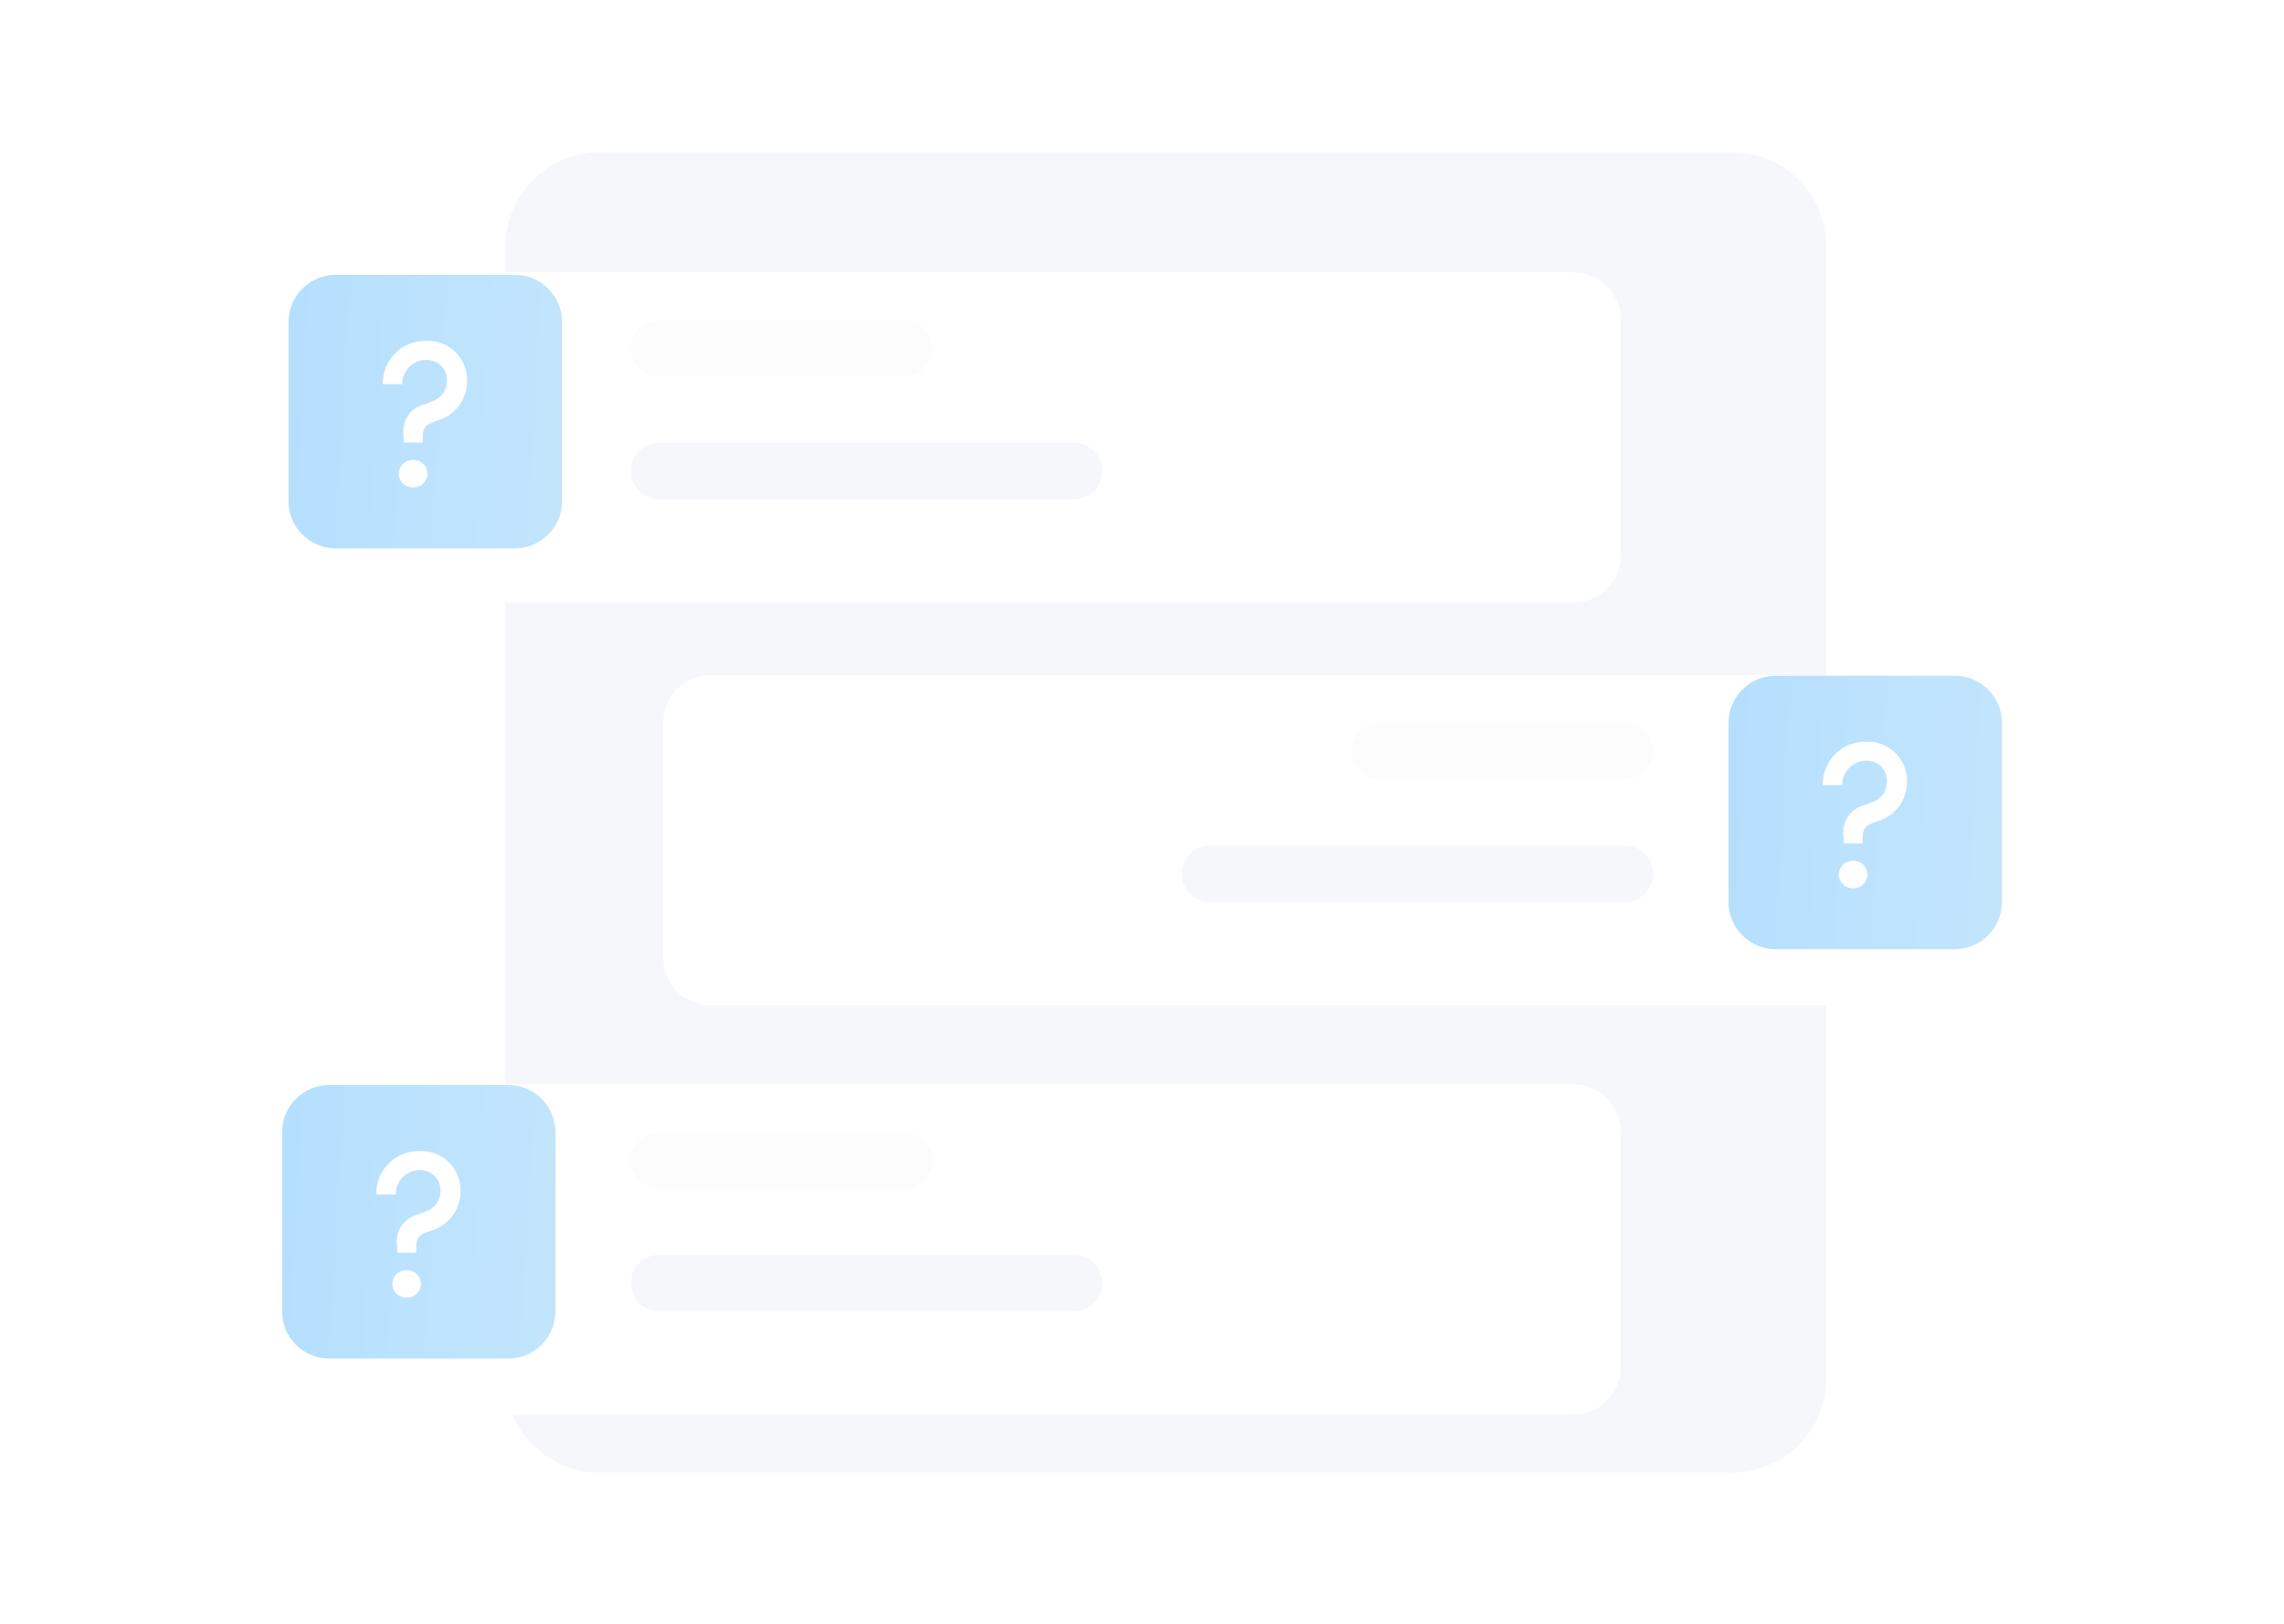 <svg width="1440" height="1024" viewBox="0 0 1440 1024" fill="none" xmlns="http://www.w3.org/2000/svg">
<rect width="1440" height="1024" rx="24" fill="white"/>
<g opacity="0.3">
<path d="M1091.93 96H378.171C345.321 96 318.691 122.63 318.691 155.48V869.234C318.691 902.084 345.321 928.714 378.171 928.714H1091.93C1124.78 928.714 1151.41 902.084 1151.41 869.234V155.48C1151.41 122.63 1124.78 96 1091.93 96Z" fill="#DCE3F1"/>
<g filter="url(#filter0_d_802_6308)">
<path d="M992.139 154.29H189.719C173.306 154.29 160 167.605 160 184.03V332.728C160 349.153 173.306 362.468 189.719 362.468H992.139C1008.55 362.468 1021.86 349.153 1021.86 332.728V184.03C1021.86 167.605 1008.55 154.29 992.139 154.29Z" fill="white"/>
</g>
<path d="M570.126 201.874H415.585C405.737 201.874 397.754 209.863 397.754 219.718C397.754 229.573 405.737 237.562 415.585 237.562H570.126C579.974 237.562 587.957 229.573 587.957 219.718C587.957 209.863 579.974 201.874 570.126 201.874Z" fill="#F4F6F8"/>
<path d="M677.115 279.197H415.585C405.737 279.197 397.754 287.186 397.754 297.041C397.754 306.896 405.737 314.885 415.585 314.885H677.115C686.963 314.885 694.947 306.896 694.947 297.041C694.947 287.186 686.963 279.197 677.115 279.197Z" fill="#DCE3F1"/>
<path d="M324.638 173.323H211.626C195.202 173.323 181.887 186.638 181.887 203.063V316.074C181.887 332.499 195.202 345.814 211.626 345.814H324.638C341.062 345.814 354.377 332.499 354.377 316.074V203.063C354.377 186.638 341.062 173.323 324.638 173.323Z" fill="url(#paint0_linear_802_6308)"/>
<path d="M254.582 279.078H266.478L266.608 274.498C266.608 268.479 270.403 266.908 275.768 265.207C281.15 263.676 285.887 260.435 289.263 255.973C292.639 251.511 294.471 246.071 294.481 240.476C294.598 237.06 294.006 233.656 292.74 230.481C291.475 227.305 289.564 224.427 287.128 222.029C284.693 219.63 281.786 217.764 278.592 216.547C275.397 215.33 271.985 214.789 268.571 214.959C264.963 214.88 261.377 215.535 258.03 216.884C254.683 218.233 251.644 220.248 249.099 222.807C246.554 225.365 244.555 228.414 243.224 231.768C241.892 235.122 241.256 238.712 241.353 242.32H253.654C253.607 240.328 253.958 238.347 254.687 236.492C255.416 234.638 256.508 232.948 257.898 231.521C259.289 230.094 260.95 228.959 262.785 228.182C264.619 227.405 266.591 227.003 268.583 226.998C270.38 226.894 272.178 227.177 273.855 227.83C275.533 228.483 277.05 229.489 278.304 230.78C279.557 232.071 280.519 233.617 281.122 235.312C281.725 237.008 281.956 238.814 281.8 240.607C281.72 243.509 280.711 246.308 278.921 248.593C277.13 250.879 274.653 252.528 271.855 253.3L267.536 255.013C263.309 256.031 259.618 258.6 257.194 262.211C254.771 265.822 253.792 270.211 254.451 274.51L254.582 279.078ZM260.47 307.355C261.635 307.396 262.796 307.203 263.886 306.788C264.975 306.373 265.97 305.744 266.811 304.937C267.653 304.131 268.325 303.164 268.786 302.094C269.248 301.024 269.49 299.872 269.499 298.706C269.489 297.542 269.245 296.391 268.783 295.322C268.321 294.253 267.649 293.288 266.807 292.483C265.966 291.678 264.971 291.05 263.883 290.635C262.794 290.221 261.634 290.028 260.47 290.07C259.306 290.028 258.146 290.221 257.058 290.635C255.969 291.05 254.975 291.678 254.133 292.483C253.292 293.288 252.62 294.253 252.158 295.322C251.695 296.391 251.452 297.542 251.441 298.706C251.45 299.872 251.692 301.024 252.154 302.094C252.616 303.164 253.287 304.131 254.129 304.937C254.971 305.744 255.966 306.373 257.055 306.788C258.144 307.203 259.305 307.396 260.47 307.355Z" fill="white"/>
<g filter="url(#filter1_d_802_6308)">
<path d="M1250.28 408.268H447.861C439.979 408.268 432.419 411.401 426.846 416.978C421.272 422.555 418.141 430.12 418.141 438.007V586.706C418.141 594.594 421.272 602.158 426.846 607.735C432.419 613.313 439.979 616.446 447.861 616.446H1250.28C1258.16 616.446 1265.72 613.313 1271.3 607.735C1276.87 602.158 1280 594.594 1280 586.706V438.007C1280 430.12 1276.87 422.555 1271.3 416.978C1265.72 411.401 1258.16 408.268 1250.28 408.268V408.268Z" fill="white"/>
</g>
<path d="M869.874 455.851H1024.41C1034.26 455.851 1042.25 463.84 1042.25 473.694C1042.25 483.549 1034.26 491.538 1024.41 491.538H869.874C860.026 491.538 852.043 483.549 852.043 473.694C852.043 463.84 860.026 455.851 869.874 455.851Z" fill="#F4F6F8"/>
<path d="M762.885 533.174H1024.41C1034.26 533.174 1042.25 541.163 1042.25 551.018C1042.25 560.873 1034.26 568.862 1024.41 568.862H762.885C753.037 568.862 745.053 560.873 745.053 551.018C745.053 541.163 753.037 533.174 762.885 533.174Z" fill="#DCE3F1"/>
<path d="M1232.45 426.111H1119.51C1103.1 426.111 1089.79 439.426 1089.79 455.851V568.862C1089.79 585.287 1103.1 598.602 1119.51 598.602H1232.45C1248.86 598.602 1262.17 585.287 1262.17 568.862V455.851C1262.17 439.426 1248.86 426.111 1232.45 426.111Z" fill="url(#paint1_linear_802_6308)"/>
<path d="M1162.44 531.865H1174.33L1174.46 527.285C1174.46 521.266 1178.25 519.696 1183.61 517.995C1188.99 516.464 1193.72 513.222 1197.1 508.76C1200.47 504.298 1202.3 498.858 1202.31 493.263C1202.43 489.847 1201.84 486.443 1200.57 483.268C1199.31 480.093 1197.4 477.215 1194.96 474.816C1192.53 472.418 1189.63 470.551 1186.43 469.334C1183.24 468.117 1179.83 467.576 1176.42 467.746C1172.81 467.668 1169.23 468.323 1165.89 469.672C1162.54 471.021 1159.5 473.036 1156.96 475.594C1154.42 478.153 1152.42 481.201 1151.09 484.556C1149.76 487.91 1149.12 491.499 1149.22 495.107H1161.51C1161.47 493.115 1161.82 491.134 1162.55 489.28C1163.27 487.425 1164.36 485.735 1165.75 484.308C1167.14 482.881 1168.8 481.746 1170.64 480.969C1172.47 480.193 1174.44 479.79 1176.43 479.785C1178.23 479.681 1180.02 479.965 1181.7 480.617C1183.38 481.27 1184.89 482.276 1186.15 483.567C1187.4 484.858 1188.36 486.404 1188.96 488.1C1189.56 489.795 1189.8 491.601 1189.64 493.394C1189.56 496.296 1188.55 499.096 1186.76 501.381C1184.97 503.666 1182.5 505.316 1179.7 506.087L1175.39 507.8C1171.16 508.819 1167.47 511.388 1165.05 514.999C1162.63 518.61 1161.65 522.999 1162.31 527.297L1162.44 531.865ZM1168.32 560.142C1169.49 560.183 1170.65 559.991 1171.74 559.576C1172.83 559.16 1173.82 558.531 1174.66 557.725C1175.5 556.919 1176.17 555.952 1176.63 554.881C1177.1 553.811 1177.34 552.659 1177.35 551.494C1177.34 550.329 1177.09 549.178 1176.63 548.109C1176.17 547.041 1175.5 546.075 1174.66 545.27C1173.82 544.465 1172.82 543.837 1171.73 543.422C1170.65 543.008 1169.49 542.816 1168.32 542.857C1167.16 542.816 1166 543.008 1164.91 543.422C1163.83 543.837 1162.83 544.465 1161.99 545.27C1161.15 546.075 1160.48 547.041 1160.02 548.109C1159.56 549.178 1159.31 550.329 1159.3 551.494C1159.31 552.659 1159.55 553.811 1160.01 554.881C1160.48 555.952 1161.15 556.919 1161.99 557.725C1162.83 558.531 1163.82 559.16 1164.91 559.576C1166 559.991 1167.16 560.183 1168.32 560.142Z" fill="white"/>
<g filter="url(#filter2_d_802_6308)">
<path d="M189.719 666.409H992.139C1000.02 666.409 1007.58 669.542 1013.15 675.12C1018.73 680.697 1021.86 688.261 1021.86 696.149V844.848C1021.86 852.735 1018.73 860.3 1013.15 865.877C1007.58 871.454 1000.02 874.588 992.139 874.588H189.719C181.837 874.588 174.278 871.454 168.705 865.877C163.131 860.3 160 852.735 160 844.848V696.149C160 688.261 163.131 680.697 168.705 675.12C174.278 669.542 181.837 666.409 189.719 666.409V666.409Z" fill="white"/>
</g>
<path d="M570.126 713.993H415.585C405.737 713.993 397.754 721.982 397.754 731.837C397.754 741.691 405.737 749.68 415.585 749.68H570.126C579.974 749.68 587.957 741.691 587.957 731.837C587.957 721.982 579.974 713.993 570.126 713.993Z" fill="#F4F6F8"/>
<path d="M677.115 791.316H415.585C405.737 791.316 397.754 799.305 397.754 809.16C397.754 819.015 405.737 827.004 415.585 827.004H677.115C686.963 827.004 694.947 819.015 694.947 809.16C694.947 799.305 686.963 791.316 677.115 791.316Z" fill="#DCE3F1"/>
<path d="M320.486 684.253H207.553C191.14 684.253 177.834 697.568 177.834 713.993V827.004C177.834 843.429 191.14 856.744 207.553 856.744H320.486C336.9 856.744 350.206 843.429 350.206 827.004V713.993C350.206 697.568 336.9 684.253 320.486 684.253Z" fill="url(#paint2_linear_802_6308)"/>
<path d="M250.479 790.007H262.367L262.497 785.427C262.497 779.408 266.29 777.838 271.651 776.137C277.029 774.606 281.763 771.364 285.136 766.902C288.51 762.44 290.34 757 290.35 751.405C290.468 747.989 289.876 744.586 288.611 741.41C287.346 738.235 285.437 735.357 283.003 732.958C280.569 730.56 277.664 728.693 274.472 727.476C271.28 726.259 267.87 725.718 264.459 725.888C260.853 725.81 257.269 726.465 253.925 727.814C250.58 729.163 247.543 731.178 245 733.736C242.457 736.295 240.459 739.343 239.129 742.698C237.798 746.052 237.162 749.642 237.26 753.249H249.552C249.505 751.257 249.856 749.276 250.584 747.422C251.313 745.567 252.404 743.877 253.793 742.45C255.182 741.023 256.843 739.888 258.676 739.111C260.51 738.335 262.48 737.932 264.471 737.927C266.266 737.823 268.063 738.107 269.739 738.759C271.415 739.412 272.931 740.418 274.184 741.709C275.437 743 276.398 744.546 277.001 746.242C277.604 747.937 277.835 749.743 277.678 751.536C277.599 754.438 276.59 757.238 274.801 759.523C273.012 761.808 270.537 763.458 267.74 764.229L263.425 765.942C259.2 766.961 255.511 769.53 253.089 773.141C250.668 776.752 249.689 781.141 250.348 785.439L250.479 790.007ZM256.363 818.284C257.527 818.325 258.688 818.133 259.776 817.718C260.865 817.302 261.859 816.673 262.7 815.867C263.541 815.061 264.212 814.094 264.674 813.023C265.135 811.953 265.377 810.801 265.386 809.636C265.376 808.471 265.132 807.32 264.67 806.252C264.208 805.183 263.537 804.217 262.696 803.412C261.855 802.607 260.861 801.979 259.774 801.565C258.686 801.15 257.526 800.958 256.363 800.999C255.2 800.958 254.041 801.15 252.953 801.565C251.865 801.979 250.872 802.607 250.031 803.412C249.19 804.217 248.518 805.183 248.056 806.252C247.594 807.32 247.351 808.471 247.34 809.636C247.349 810.801 247.592 811.953 248.053 813.023C248.514 814.094 249.185 815.061 250.027 815.867C250.868 816.673 251.862 817.302 252.95 817.718C254.039 818.133 255.199 818.325 256.363 818.284Z" fill="white"/>
</g>
<defs>
<filter id="filter0_d_802_6308" x="125.141" y="136.86" width="931.578" height="277.897" filterUnits="userSpaceOnUse" color-interpolation-filters="sRGB">
<feFlood flood-opacity="0" result="BackgroundImageFix"/>
<feColorMatrix in="SourceAlpha" type="matrix" values="0 0 0 0 0 0 0 0 0 0 0 0 0 0 0 0 0 0 127 0" result="hardAlpha"/>
<feOffset dy="17.43"/>
<feGaussianBlur stdDeviation="17.43"/>
<feColorMatrix type="matrix" values="0 0 0 0 0 0 0 0 0 0 0 0 0 0 0 0 0 0 0.161 0"/>
<feBlend mode="normal" in2="BackgroundImageFix" result="effect1_dropShadow_802_6308"/>
<feBlend mode="normal" in="SourceGraphic" in2="effect1_dropShadow_802_6308" result="shape"/>
</filter>
<filter id="filter1_d_802_6308" x="383.281" y="390.838" width="931.578" height="277.897" filterUnits="userSpaceOnUse" color-interpolation-filters="sRGB">
<feFlood flood-opacity="0" result="BackgroundImageFix"/>
<feColorMatrix in="SourceAlpha" type="matrix" values="0 0 0 0 0 0 0 0 0 0 0 0 0 0 0 0 0 0 127 0" result="hardAlpha"/>
<feOffset dy="17.43"/>
<feGaussianBlur stdDeviation="17.43"/>
<feColorMatrix type="matrix" values="0 0 0 0 0 0 0 0 0 0 0 0 0 0 0 0 0 0 0.161 0"/>
<feBlend mode="normal" in2="BackgroundImageFix" result="effect1_dropShadow_802_6308"/>
<feBlend mode="normal" in="SourceGraphic" in2="effect1_dropShadow_802_6308" result="shape"/>
</filter>
<filter id="filter2_d_802_6308" x="125.141" y="648.98" width="931.578" height="277.897" filterUnits="userSpaceOnUse" color-interpolation-filters="sRGB">
<feFlood flood-opacity="0" result="BackgroundImageFix"/>
<feColorMatrix in="SourceAlpha" type="matrix" values="0 0 0 0 0 0 0 0 0 0 0 0 0 0 0 0 0 0 127 0" result="hardAlpha"/>
<feOffset dy="17.43"/>
<feGaussianBlur stdDeviation="17.43"/>
<feColorMatrix type="matrix" values="0 0 0 0 0 0 0 0 0 0 0 0 0 0 0 0 0 0 0.161 0"/>
<feBlend mode="normal" in2="BackgroundImageFix" result="effect1_dropShadow_802_6308"/>
<feBlend mode="normal" in="SourceGraphic" in2="effect1_dropShadow_802_6308" result="shape"/>
</filter>
<linearGradient id="paint0_linear_802_6308" x1="156.462" y1="173.323" x2="362.585" y2="184.92" gradientUnits="userSpaceOnUse">
<stop stop-color="#0091FF"/>
<stop offset="1" stop-color="#34A9F6"/>
<stop offset="1" stop-color="#5FAEE2"/>
</linearGradient>
<linearGradient id="paint1_linear_802_6308" x1="1064.39" y1="426.111" x2="1270.37" y2="437.692" gradientUnits="userSpaceOnUse">
<stop stop-color="#0091FF"/>
<stop offset="1" stop-color="#34A9F6"/>
<stop offset="1" stop-color="#5FAEE2"/>
</linearGradient>
<linearGradient id="paint2_linear_802_6308" x1="152.427" y1="684.253" x2="358.409" y2="695.834" gradientUnits="userSpaceOnUse">
<stop stop-color="#0091FF"/>
<stop offset="1" stop-color="#34A9F6"/>
<stop offset="1" stop-color="#5FAEE2"/>
</linearGradient>
</defs>
</svg>

